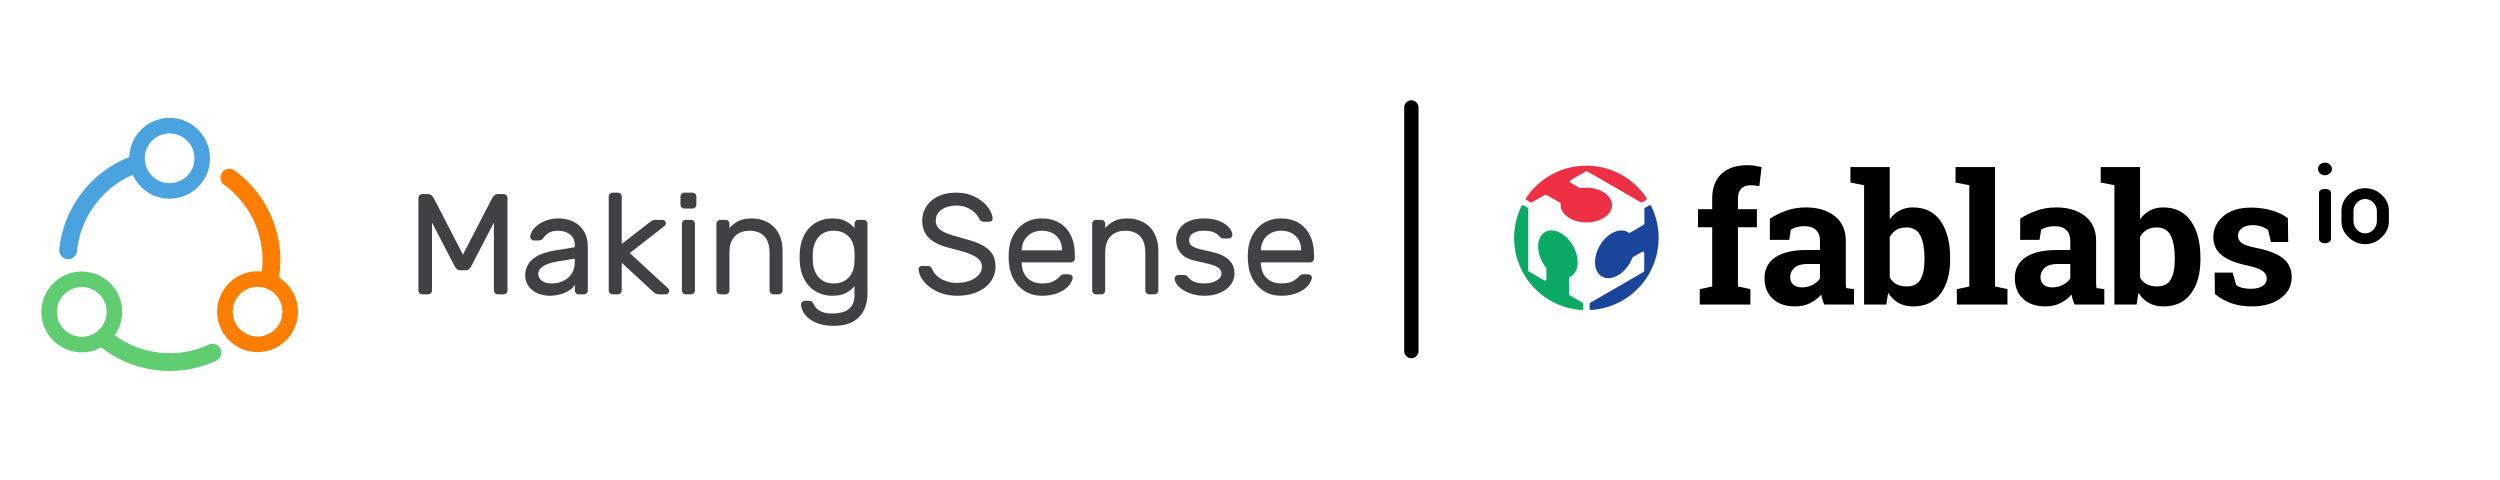 <?xml version="1.0" encoding="utf-8"?>
<!-- Generator: Adobe Illustrator 17.0.0, SVG Export Plug-In . SVG Version: 6.00 Build 0)  -->
<!DOCTYPE svg PUBLIC "-//W3C//DTD SVG 1.1//EN" "http://www.w3.org/Graphics/SVG/1.1/DTD/svg11.dtd">
<svg version="1.1" id="Layer_1" xmlns="http://www.w3.org/2000/svg" xmlns:xlink="http://www.w3.org/1999/xlink" x="0px" y="0px"
	 width="348.956px" height="67px" viewBox="0 0 348.956 67" enable-background="new 0 0 348.956 67" xml:space="preserve">
<line fill="none" stroke="#000000" stroke-width="2" stroke-linecap="round" stroke-miterlimit="10" x1="197" y1="15" x2="197" y2="49"/>
<g>
	<path fill="#4AA3DF" d="M23.673,16.454c-3.05,0-5.536,2.434-5.632,5.461c-5.39,2.11-9.209,7.142-9.763,12.91
		c-0.066,0.682,0.434,1.289,1.116,1.354c0.04,0.004,0.08,0.006,0.12,0.006c0.632,0,1.172-0.48,1.234-1.122
		c0.451-4.691,3.478-8.799,7.782-10.661c0.884,1.963,2.855,3.336,5.143,3.336c3.111,0,5.642-2.531,5.642-5.642
		S26.783,16.454,23.673,16.454z M23.673,25.566c-1.913,0-3.47-1.556-3.47-3.47s1.557-3.47,3.47-3.47s3.47,1.556,3.47,3.47
		S25.586,25.566,23.673,25.566z"/>
	<path fill="#61CD72" d="M30.794,48.7c-0.29-0.621-1.028-0.89-1.649-0.6c-4.272,1.991-9.347,1.467-13.135-1.297
		c1.244-1.758,1.427-4.152,0.265-6.125c-1.01-1.715-2.874-2.78-4.866-2.78c-1.002,0-1.99,0.27-2.858,0.781
		c-1.298,0.764-2.222,1.989-2.599,3.448c-0.378,1.459-0.165,2.977,0.6,4.276c1.01,1.715,2.874,2.78,4.866,2.78
		c0.943,0,1.872-0.242,2.701-0.696c2.764,2.169,6.159,3.295,9.578,3.295c2.212,0,4.434-0.47,6.497-1.432
		C30.814,50.06,31.083,49.321,30.794,48.7z M11.417,47.011c-1.226,0-2.374-0.655-2.995-1.71c-0.47-0.799-0.601-1.733-0.369-2.63
		c0.232-0.897,0.8-1.651,1.599-2.121c0.534-0.314,1.141-0.48,1.756-0.48c1.226,0,2.373,0.655,2.995,1.71
		c0.971,1.649,0.419,3.78-1.23,4.751C12.64,46.845,12.032,47.011,11.417,47.011z"/>
	<path fill="#FB7E00" d="M38.952,38.735c0.9-5.718-1.515-11.555-6.213-14.946c-0.556-0.402-1.331-0.276-1.733,0.28
		c-0.401,0.556-0.276,1.331,0.28,1.732c3.821,2.758,5.838,7.443,5.273,12.097c-0.2-0.022-0.401-0.036-0.603-0.036
		c-1.998,0-3.866,1.071-4.874,2.794c-0.761,1.301-0.97,2.82-0.588,4.278c0.382,1.458,1.308,2.68,2.609,3.441
		c0.864,0.505,1.848,0.773,2.844,0.773c1.998,0,3.866-1.07,4.874-2.794C42.362,43.722,41.516,40.347,38.952,38.735z M38.947,45.258
		c-0.62,1.06-1.769,1.719-2.999,1.719c-0.612,0-1.216-0.165-1.748-0.476c-0.8-0.468-1.37-1.219-1.605-2.116
		c-0.235-0.897-0.106-1.831,0.362-2.63c0.62-1.06,1.769-1.719,3-1.719c0.611,0,1.216,0.165,1.748,0.476
		C39.356,41.477,39.913,43.606,38.947,45.258z"/>
	<path fill="#414042" d="M64.619,35.545l4.038-7.816c0.08-0.16,0.19-0.307,0.33-0.44c0.14-0.133,0.323-0.2,0.55-0.2h0.76
		c0.146,0,0.273,0.054,0.38,0.16c0.106,0.107,0.159,0.233,0.159,0.38v12.913c0,0.147-0.053,0.273-0.159,0.38
		c-0.107,0.107-0.234,0.16-0.38,0.16h-0.82c-0.147,0-0.273-0.053-0.38-0.16s-0.16-0.233-0.16-0.38v-9.475l-3.118,6.017
		c-0.107,0.2-0.22,0.357-0.34,0.47c-0.12,0.113-0.28,0.17-0.479,0.17h-0.76c-0.2,0-0.36-0.057-0.48-0.17
		c-0.12-0.113-0.233-0.27-0.34-0.47l-3.118-6.017v9.475c0,0.147-0.053,0.273-0.16,0.38s-0.233,0.16-0.38,0.16h-0.819
		c-0.147,0-0.273-0.053-0.38-0.16c-0.107-0.107-0.16-0.233-0.16-0.38V27.629c0-0.147,0.053-0.273,0.16-0.38
		c0.107-0.106,0.233-0.16,0.38-0.16h0.759c0.227,0,0.41,0.067,0.55,0.2c0.14,0.133,0.25,0.28,0.33,0.44L64.619,35.545z"/>
	<path fill="#414042" d="M73.314,38.463c0-0.533,0.106-0.999,0.319-1.399c0.213-0.4,0.507-0.739,0.88-1.019
		c0.373-0.28,0.81-0.507,1.309-0.68c0.499-0.173,1.029-0.307,1.589-0.4l2.819-0.459v-0.26c0-0.68-0.224-1.189-0.67-1.529
		c-0.447-0.34-1.003-0.51-1.669-0.51c-0.587,0-1.029,0.107-1.329,0.32c-0.299,0.213-0.556,0.467-0.77,0.759
		c-0.08,0.107-0.167,0.18-0.26,0.22c-0.093,0.04-0.219,0.06-0.379,0.06h-0.6c-0.147,0-0.277-0.053-0.39-0.16
		c-0.113-0.107-0.164-0.233-0.15-0.38c0.027-0.293,0.143-0.593,0.35-0.899c0.206-0.307,0.486-0.58,0.839-0.82
		c0.353-0.24,0.76-0.436,1.219-0.59c0.46-0.153,0.949-0.23,1.469-0.23c0.6,0,1.156,0.087,1.669,0.26
		c0.513,0.173,0.953,0.427,1.319,0.759c0.367,0.333,0.653,0.746,0.86,1.239c0.206,0.493,0.31,1.06,0.31,1.7v6.096
		c0,0.147-0.053,0.273-0.16,0.38c-0.107,0.107-0.233,0.16-0.38,0.16H80.77c-0.147,0-0.273-0.053-0.38-0.16
		c-0.107-0.107-0.16-0.233-0.16-0.38v-0.819c-0.12,0.253-0.307,0.476-0.56,0.67c-0.253,0.193-0.543,0.357-0.87,0.49
		c-0.327,0.133-0.667,0.233-1.019,0.3c-0.353,0.067-0.683,0.1-0.989,0.1c-0.52,0-0.997-0.073-1.429-0.22
		c-0.433-0.147-0.8-0.343-1.099-0.59c-0.3-0.247-0.533-0.543-0.7-0.889C73.397,39.236,73.314,38.863,73.314,38.463z M76.992,39.563
		c0.479,0,0.919-0.073,1.319-0.22c0.4-0.147,0.743-0.35,1.029-0.61c0.287-0.26,0.506-0.57,0.66-0.93c0.153-0.36,0.23-0.76,0.23-1.2
		v-0.499l-2.359,0.379c-0.839,0.134-1.506,0.347-1.999,0.64c-0.493,0.293-0.739,0.673-0.739,1.14c0,0.147,0.033,0.293,0.1,0.439
		c0.066,0.147,0.173,0.287,0.319,0.42c0.147,0.133,0.337,0.24,0.57,0.32C76.355,39.523,76.644,39.563,76.992,39.563z"/>
	<path fill="#414042" d="M86.786,36.684v3.858c0,0.147-0.053,0.273-0.16,0.38c-0.107,0.107-0.233,0.16-0.379,0.16h-0.74
		c-0.147,0-0.273-0.053-0.38-0.16s-0.16-0.233-0.16-0.38V27.429c0-0.146,0.053-0.273,0.16-0.38c0.107-0.106,0.233-0.159,0.38-0.159
		h0.74c0.146,0,0.273,0.053,0.379,0.159c0.107,0.107,0.16,0.234,0.16,0.38v6.617l3.898-3.019c0.08-0.066,0.183-0.14,0.31-0.22
		c0.127-0.079,0.283-0.119,0.47-0.119h0.999c0.133,0,0.247,0.047,0.34,0.139c0.093,0.094,0.14,0.207,0.14,0.34
		c0,0.067-0.01,0.13-0.03,0.19c-0.02,0.06-0.083,0.13-0.19,0.21l-4.817,3.758l5.317,4.897c0.08,0.08,0.133,0.147,0.16,0.2
		c0.027,0.053,0.04,0.113,0.04,0.18c0,0.133-0.047,0.247-0.14,0.34c-0.093,0.093-0.207,0.14-0.34,0.14h-0.94
		c-0.199,0-0.37-0.04-0.51-0.12c-0.14-0.08-0.243-0.153-0.31-0.22L86.786,36.684z"/>
	<path fill="#414042" d="M97.2,28.569c0,0.147-0.053,0.273-0.16,0.379c-0.107,0.107-0.233,0.16-0.38,0.16h-1.139
		c-0.147,0-0.273-0.053-0.38-0.16c-0.107-0.106-0.16-0.233-0.16-0.379v-1.14c0-0.146,0.053-0.273,0.16-0.38
		c0.107-0.106,0.233-0.159,0.38-0.159h1.139c0.147,0,0.273,0.053,0.38,0.159c0.107,0.107,0.16,0.234,0.16,0.38V28.569z M97,40.542
		c0,0.147-0.053,0.273-0.16,0.38c-0.107,0.107-0.233,0.16-0.379,0.16h-0.74c-0.147,0-0.273-0.053-0.38-0.16
		c-0.107-0.107-0.16-0.233-0.16-0.38v-9.315c0-0.146,0.053-0.273,0.16-0.38c0.107-0.106,0.233-0.159,0.38-0.159h0.74
		c0.146,0,0.273,0.053,0.379,0.159c0.107,0.107,0.16,0.234,0.16,0.38V40.542z"/>
	<path fill="#414042" d="M109.233,40.542c0,0.147-0.053,0.273-0.16,0.38c-0.107,0.107-0.233,0.16-0.379,0.16h-0.74
		c-0.147,0-0.273-0.053-0.38-0.16c-0.107-0.107-0.16-0.233-0.16-0.38v-5.277c0-1.026-0.247-1.792-0.739-2.299
		c-0.493-0.506-1.18-0.759-2.059-0.759c-0.84,0-1.516,0.253-2.029,0.759c-0.513,0.507-0.77,1.273-0.77,2.299v5.277
		c0,0.147-0.053,0.273-0.16,0.38c-0.107,0.107-0.233,0.16-0.379,0.16h-0.74c-0.147,0-0.273-0.053-0.38-0.16
		c-0.107-0.107-0.16-0.233-0.16-0.38v-9.315c0-0.146,0.053-0.273,0.16-0.38c0.107-0.106,0.233-0.159,0.38-0.159h0.74
		c0.146,0,0.273,0.053,0.379,0.159c0.107,0.107,0.16,0.234,0.16,0.38v0.62c0.253-0.333,0.63-0.643,1.129-0.929
		c0.5-0.287,1.156-0.43,1.969-0.43c0.626,0,1.206,0.103,1.739,0.31c0.533,0.207,0.989,0.5,1.369,0.88
		c0.38,0.379,0.676,0.849,0.889,1.409c0.213,0.56,0.32,1.186,0.32,1.879V40.542z"/>
	<path fill="#414042" d="M111.632,35.225c0.04-0.733,0.18-1.392,0.42-1.979c0.24-0.586,0.56-1.082,0.96-1.489
		c0.4-0.406,0.87-0.719,1.409-0.939c0.54-0.22,1.123-0.33,1.749-0.33c0.826,0,1.486,0.143,1.979,0.43
		c0.493,0.287,0.866,0.596,1.119,0.929v-0.62c0-0.146,0.053-0.273,0.16-0.38c0.107-0.106,0.233-0.159,0.38-0.159h0.74
		c0.146,0,0.273,0.053,0.38,0.159c0.106,0.107,0.159,0.234,0.159,0.38v9.715c0,1.386-0.393,2.489-1.179,3.308
		c-0.786,0.819-1.966,1.229-3.538,1.229c-0.8,0-1.483-0.096-2.049-0.288c-0.567-0.192-1.033-0.434-1.4-0.725
		s-0.639-0.61-0.819-0.954c-0.18-0.345-0.277-0.676-0.29-0.994c-0.013-0.146,0.037-0.271,0.15-0.377
		c0.113-0.106,0.243-0.159,0.39-0.159h0.6c0.147,0,0.27,0.036,0.37,0.108c0.1,0.072,0.196,0.214,0.29,0.425
		c0.04,0.079,0.104,0.188,0.19,0.327c0.087,0.138,0.227,0.276,0.42,0.415c0.193,0.138,0.446,0.257,0.759,0.356
		c0.313,0.099,0.71,0.148,1.189,0.148c0.44,0,0.849-0.044,1.229-0.13c0.38-0.087,0.71-0.23,0.989-0.43
		c0.28-0.2,0.496-0.467,0.65-0.8c0.153-0.333,0.23-0.739,0.23-1.219v-1.259c-0.267,0.359-0.647,0.676-1.139,0.949
		c-0.493,0.273-1.146,0.41-1.959,0.41c-0.627,0-1.209-0.11-1.749-0.33c-0.539-0.22-1.009-0.533-1.409-0.94
		c-0.4-0.407-0.72-0.903-0.96-1.489c-0.24-0.586-0.38-1.246-0.42-1.979c-0.013-0.199-0.02-0.419-0.02-0.659
		C111.612,35.645,111.618,35.425,111.632,35.225z M119.267,35.165c-0.04-0.946-0.323-1.675-0.849-2.189
		c-0.527-0.513-1.209-0.77-2.049-0.77c-0.88,0-1.572,0.28-2.079,0.839c-0.507,0.56-0.786,1.32-0.84,2.279
		c-0.013,0.373-0.013,0.746,0,1.119c0.053,0.96,0.333,1.72,0.84,2.279c0.507,0.56,1.199,0.84,2.079,0.84
		c0.839,0,1.522-0.26,2.049-0.78c0.527-0.519,0.81-1.246,0.849-2.179c0.013-0.2,0.02-0.439,0.02-0.719
		C119.287,35.605,119.281,35.365,119.267,35.165z"/>
	<path fill="#414042" d="M133.479,26.89c0.813,0,1.529,0.127,2.149,0.379c0.62,0.253,1.146,0.564,1.579,0.929
		c0.433,0.367,0.763,0.76,0.989,1.18c0.227,0.42,0.347,0.796,0.36,1.129c0.013,0.12-0.027,0.223-0.12,0.31
		c-0.093,0.087-0.2,0.13-0.32,0.13h-0.819c-0.147,0-0.264-0.026-0.35-0.08c-0.087-0.053-0.176-0.173-0.27-0.359
		c-0.067-0.133-0.177-0.303-0.33-0.51c-0.153-0.206-0.36-0.406-0.62-0.599c-0.26-0.193-0.576-0.36-0.949-0.5
		c-0.373-0.14-0.806-0.21-1.299-0.21c-0.373,0-0.73,0.043-1.069,0.13c-0.34,0.087-0.643,0.217-0.91,0.39
		c-0.267,0.173-0.48,0.39-0.64,0.65c-0.16,0.26-0.24,0.564-0.24,0.91c0,0.347,0.077,0.639,0.23,0.879
		c0.153,0.24,0.399,0.457,0.739,0.65c0.34,0.193,0.77,0.37,1.289,0.53c0.52,0.16,1.152,0.34,1.899,0.54
		c0.76,0.2,1.403,0.42,1.929,0.66c0.526,0.24,0.956,0.51,1.289,0.81c0.333,0.3,0.576,0.647,0.73,1.039
		c0.153,0.393,0.23,0.837,0.23,1.329c0,0.6-0.13,1.149-0.39,1.649c-0.26,0.499-0.624,0.93-1.089,1.289
		c-0.467,0.359-1.029,0.639-1.689,0.839c-0.66,0.2-1.396,0.3-2.209,0.3c-0.773,0-1.486-0.113-2.139-0.34
		c-0.653-0.227-1.213-0.52-1.679-0.879c-0.467-0.36-0.837-0.76-1.109-1.2c-0.273-0.44-0.417-0.872-0.43-1.299
		c0-0.12,0.043-0.223,0.13-0.31c0.087-0.087,0.19-0.13,0.31-0.13h0.82c0.133,0,0.25,0.027,0.35,0.08c0.1,0.053,0.19,0.173,0.27,0.36
		c0.08,0.187,0.203,0.39,0.37,0.61c0.167,0.22,0.39,0.427,0.67,0.62c0.28,0.193,0.62,0.356,1.019,0.49c0.4,0.133,0.873,0.2,1.42,0.2
		c0.466,0,0.91-0.053,1.329-0.16c0.419-0.107,0.79-0.26,1.109-0.46c0.32-0.2,0.573-0.44,0.76-0.719c0.187-0.28,0.28-0.593,0.28-0.94
		s-0.107-0.643-0.32-0.889c-0.213-0.247-0.52-0.47-0.919-0.67c-0.4-0.2-0.889-0.383-1.469-0.55c-0.58-0.167-1.236-0.343-1.969-0.53
		c-0.667-0.173-1.232-0.382-1.699-0.63c-0.467-0.246-0.846-0.53-1.139-0.849c-0.293-0.32-0.504-0.673-0.63-1.059
		c-0.127-0.387-0.19-0.806-0.19-1.259c0-0.493,0.1-0.973,0.3-1.44c0.2-0.466,0.496-0.879,0.889-1.239
		c0.393-0.36,0.886-0.65,1.479-0.87C131.983,27,132.68,26.89,133.479,26.89z"/>
	<path fill="#414042" d="M140.835,34.885c0.053-0.613,0.2-1.186,0.44-1.719c0.24-0.533,0.553-0.999,0.94-1.399
		c0.386-0.4,0.85-0.713,1.389-0.94c0.54-0.226,1.143-0.339,1.809-0.339c0.72,0,1.362,0.116,1.929,0.35
		c0.567,0.233,1.049,0.57,1.449,1.009c0.4,0.44,0.706,0.973,0.92,1.599c0.213,0.626,0.32,1.326,0.32,2.099v0.54
		c0,0.147-0.054,0.273-0.16,0.379c-0.107,0.107-0.233,0.16-0.38,0.16h-6.876v0.12c0.026,0.906,0.303,1.603,0.829,2.089
		c0.526,0.487,1.182,0.73,1.969,0.73c0.733,0,1.282-0.103,1.649-0.31c0.366-0.206,0.662-0.436,0.889-0.69
		c0.106-0.106,0.2-0.18,0.28-0.22c0.079-0.04,0.199-0.06,0.359-0.06h0.6c0.147,0,0.28,0.054,0.4,0.16
		c0.12,0.107,0.167,0.233,0.14,0.38c-0.04,0.24-0.153,0.504-0.34,0.789c-0.187,0.287-0.457,0.553-0.81,0.8
		c-0.353,0.247-0.793,0.453-1.319,0.62c-0.527,0.166-1.143,0.25-1.849,0.25c-0.667,0-1.266-0.117-1.799-0.35
		c-0.533-0.233-0.996-0.553-1.389-0.96c-0.393-0.407-0.71-0.886-0.949-1.439c-0.24-0.553-0.387-1.156-0.44-1.809
		C140.768,36.111,140.768,35.498,140.835,34.885z M142.614,34.945h5.617v-0.06c0-0.813-0.257-1.462-0.77-1.949
		c-0.513-0.487-1.196-0.73-2.049-0.73c-0.387,0-0.746,0.063-1.079,0.19c-0.333,0.127-0.627,0.307-0.88,0.54
		c-0.253,0.233-0.453,0.516-0.6,0.849c-0.147,0.333-0.227,0.7-0.239,1.099V34.945z"/>
	<path fill="#414042" d="M161.683,40.542c0,0.147-0.053,0.273-0.16,0.38c-0.107,0.107-0.233,0.16-0.379,0.16h-0.74
		c-0.147,0-0.273-0.053-0.38-0.16c-0.107-0.107-0.16-0.233-0.16-0.38v-5.277c0-1.026-0.247-1.792-0.739-2.299
		c-0.493-0.506-1.18-0.759-2.059-0.759c-0.84,0-1.516,0.253-2.029,0.759c-0.513,0.507-0.77,1.273-0.77,2.299v5.277
		c0,0.147-0.053,0.273-0.16,0.38c-0.107,0.107-0.233,0.16-0.379,0.16h-0.74c-0.147,0-0.273-0.053-0.38-0.16s-0.16-0.233-0.16-0.38
		v-9.315c0-0.146,0.053-0.273,0.16-0.38c0.107-0.106,0.233-0.159,0.38-0.159h0.74c0.146,0,0.273,0.053,0.379,0.159
		c0.107,0.107,0.16,0.234,0.16,0.38v0.62c0.253-0.333,0.63-0.643,1.129-0.929c0.5-0.287,1.156-0.43,1.969-0.43
		c0.626,0,1.206,0.103,1.739,0.31c0.533,0.207,0.989,0.5,1.369,0.88c0.38,0.379,0.676,0.849,0.889,1.409
		c0.213,0.56,0.32,1.186,0.32,1.879V40.542z"/>
	<path fill="#414042" d="M170.499,38.204c0-0.253-0.07-0.463-0.21-0.63c-0.14-0.166-0.35-0.31-0.63-0.43
		c-0.279-0.12-0.636-0.233-1.069-0.34c-0.433-0.106-0.937-0.22-1.509-0.34c-1.08-0.226-1.836-0.602-2.269-1.129
		c-0.433-0.527-0.65-1.143-0.65-1.849c0-0.4,0.08-0.78,0.24-1.139c0.16-0.36,0.4-0.68,0.72-0.96c0.32-0.28,0.723-0.5,1.209-0.659
		c0.486-0.16,1.056-0.24,1.709-0.24c0.653,0,1.223,0.073,1.709,0.22c0.487,0.147,0.896,0.333,1.229,0.559
		c0.333,0.227,0.586,0.47,0.759,0.73c0.173,0.26,0.267,0.51,0.28,0.75c0.013,0.147-0.037,0.273-0.15,0.38
		c-0.113,0.107-0.244,0.16-0.39,0.16h-0.66c-0.08,0-0.177-0.016-0.29-0.05c-0.114-0.033-0.217-0.11-0.31-0.23
		c-0.173-0.226-0.43-0.416-0.77-0.57c-0.34-0.153-0.81-0.23-1.409-0.23c-0.613,0-1.109,0.113-1.489,0.34
		c-0.38,0.227-0.57,0.539-0.57,0.939c0,0.253,0.053,0.457,0.16,0.61c0.107,0.153,0.28,0.287,0.52,0.4
		c0.24,0.113,0.556,0.217,0.949,0.31c0.393,0.093,0.883,0.207,1.469,0.34c0.613,0.133,1.126,0.304,1.539,0.51
		c0.413,0.207,0.746,0.44,0.999,0.7c0.253,0.26,0.433,0.547,0.54,0.86s0.16,0.643,0.16,0.989c0,0.399-0.097,0.786-0.29,1.159
		c-0.193,0.373-0.47,0.7-0.829,0.979c-0.36,0.28-0.797,0.507-1.309,0.68c-0.513,0.173-1.096,0.26-1.749,0.26s-1.232-0.08-1.739-0.24
		c-0.507-0.16-0.939-0.356-1.299-0.59c-0.36-0.233-0.637-0.487-0.829-0.76c-0.193-0.273-0.297-0.53-0.31-0.77
		c-0.014-0.147,0.033-0.273,0.139-0.38c0.107-0.106,0.24-0.16,0.4-0.16h0.72c0.08,0,0.173,0.01,0.28,0.03
		c0.106,0.02,0.206,0.097,0.3,0.23c0.213,0.293,0.506,0.52,0.879,0.68c0.373,0.16,0.86,0.24,1.459,0.24
		c0.293,0,0.583-0.033,0.87-0.1c0.287-0.067,0.54-0.16,0.76-0.28c0.22-0.12,0.396-0.263,0.53-0.43
		C170.432,38.587,170.499,38.403,170.499,38.204z"/>
	<path fill="#414042" d="M174.216,34.885c0.053-0.613,0.2-1.186,0.44-1.719c0.24-0.533,0.553-0.999,0.94-1.399
		c0.386-0.4,0.849-0.713,1.389-0.94c0.54-0.226,1.143-0.339,1.809-0.339c0.72,0,1.362,0.116,1.929,0.35
		c0.567,0.233,1.049,0.57,1.449,1.009c0.4,0.44,0.707,0.973,0.92,1.599c0.213,0.626,0.32,1.326,0.32,2.099v0.54
		c0,0.147-0.054,0.273-0.16,0.379c-0.107,0.107-0.233,0.16-0.38,0.16h-6.876v0.12c0.026,0.906,0.303,1.603,0.83,2.089
		c0.526,0.487,1.182,0.73,1.969,0.73c0.733,0,1.282-0.103,1.649-0.31c0.366-0.206,0.662-0.436,0.89-0.69
		c0.106-0.106,0.2-0.18,0.28-0.22c0.079-0.04,0.199-0.06,0.359-0.06h0.6c0.147,0,0.28,0.054,0.4,0.16
		c0.12,0.107,0.167,0.233,0.14,0.38c-0.04,0.24-0.153,0.504-0.34,0.789c-0.187,0.287-0.457,0.553-0.81,0.8
		c-0.353,0.247-0.793,0.453-1.319,0.62c-0.527,0.166-1.143,0.25-1.849,0.25c-0.667,0-1.266-0.117-1.799-0.35
		c-0.533-0.233-0.996-0.553-1.389-0.96s-0.71-0.886-0.949-1.439c-0.24-0.553-0.387-1.156-0.44-1.809
		C174.149,36.111,174.149,35.498,174.216,34.885z M175.996,34.945h5.617v-0.06c0-0.813-0.257-1.462-0.77-1.949
		c-0.513-0.487-1.196-0.73-2.049-0.73c-0.387,0-0.746,0.063-1.079,0.19c-0.333,0.127-0.626,0.307-0.88,0.54
		c-0.253,0.233-0.453,0.516-0.6,0.849c-0.147,0.333-0.227,0.7-0.239,1.099V34.945z"/>
</g>
<g>
	<path fill="#0AAA64" d="M220.976,43.28v-0.864c0-0.07-0.037-0.134-0.098-0.17l-1.774-1.034c-0.06-0.035-0.097-0.1-0.097-0.17
		v-2.316c0.074-0.03,0.149-0.063,0.22-0.104c1.166-0.661,1.314-2.597,0.332-4.319c-0.979-1.724-2.719-2.585-3.883-1.921
		c-1.165,0.66-1.314,2.595-0.331,4.319c0.14,0.247,0.296,0.476,0.462,0.684c0.027,0.034,0.042,0.075,0.042,0.119v1.472
		c0,0.151-0.164,0.246-0.295,0.17l-2.142-1.246c-0.06-0.035-0.098-0.1-0.098-0.17V29.15c0-0.07-0.037-0.135-0.098-0.17l-0.557-0.322
		c-0.098-0.057-0.227-0.02-0.277,0.082c-0.667,1.348-1.04,2.859-1.04,4.464C211.341,38.625,215.612,43.046,220.976,43.28"/>
	<path fill="#EE3045" d="M215.648,27.195c0.061-0.035,0.135-0.035,0.196,0l2.004,1.158c-0.012,0.08-0.017,0.162-0.017,0.245
		c-0.008,1.34,1.591,2.435,3.574,2.449c1.983,0.011,3.598-1.065,3.606-2.405c0.008-1.339-1.594-2.434-3.576-2.448
		c-0.282-0.002-0.558,0.019-0.822,0.06c-0.043,0.007-0.087-0.001-0.125-0.023l-1.274-0.737c-0.131-0.076-0.131-0.265,0.001-0.34
		l2.15-1.233c0.061-0.035,0.135-0.035,0.196,0l7.474,4.317c0.061,0.035,0.136,0.035,0.196,0l0.538-0.31
		c0.098-0.057,0.13-0.185,0.068-0.28c-0.836-1.269-1.966-2.36-3.371-3.17c-4.647-2.684-10.536-1.253-13.453,3.164
		c-0.062,0.094-0.031,0.224,0.067,0.28l0.55,0.317c0.061,0.035,0.135,0.035,0.196,0L215.648,27.195z"/>
	<path fill="#1B459B" d="M229.526,31.211c0,0.07-0.038,0.134-0.098,0.169l-2.005,1.158c-0.063-0.052-0.129-0.098-0.201-0.14
		c-1.156-0.676-2.907,0.161-3.908,1.873c-1.001,1.711-0.878,3.647,0.278,4.324c1.156,0.677,2.905-0.161,3.907-1.874
		c0.143-0.242,0.264-0.491,0.36-0.739c0.016-0.041,0.044-0.075,0.082-0.097l1.277-0.735c0.131-0.076,0.295,0.02,0.294,0.171
		l-0.009,2.477c0,0.07-0.038,0.134-0.098,0.169l-7.425,4.288c-0.061,0.035-0.098,0.1-0.098,0.17v0.645
		c0,0.114,0.096,0.206,0.21,0.199c1.499-0.097,2.992-0.529,4.38-1.329c4.635-2.678,6.343-8.467,4.002-13.197
		c-0.05-0.102-0.178-0.139-0.277-0.083l-0.564,0.325c-0.061,0.035-0.098,0.099-0.098,0.169L229.526,31.211z"/>
</g>
<g>
	<path d="M323.546,23.583c0-0.245,0.096-0.453,0.288-0.624c0.192-0.17,0.421-0.256,0.688-0.256s0.496,0.085,0.688,0.256
		c0.192,0.171,0.288,0.379,0.288,0.624c0,0.235-0.096,0.44-0.288,0.616c-0.192,0.176-0.421,0.264-0.688,0.264
		s-0.496-0.088-0.688-0.264C323.643,24.023,323.546,23.818,323.546,23.583z M323.69,33.391v-6.48c0-0.16,0.077-0.291,0.232-0.392
		c0.155-0.101,0.354-0.152,0.6-0.152c0.245,0,0.448,0.051,0.608,0.152c0.16,0.102,0.24,0.232,0.24,0.392v6.48
		c0,0.139-0.083,0.267-0.248,0.384c-0.166,0.117-0.366,0.176-0.6,0.176c-0.235,0-0.432-0.059-0.592-0.176
		C323.771,33.658,323.69,33.53,323.69,33.391z"/>
	<path d="M326.827,30.895v-1.472c0-0.843,0.325-1.579,0.976-2.208c0.651-0.629,1.43-0.944,2.336-0.944
		c0.885,0,1.658,0.312,2.32,0.936c0.661,0.624,0.992,1.363,0.992,2.216v1.472c0,0.832-0.333,1.571-1,2.216
		c-0.667,0.646-1.438,0.968-2.312,0.968c-0.886,0-1.659-0.32-2.32-0.96C327.157,32.479,326.827,31.738,326.827,30.895z
		 M328.506,30.891c0,0.434,0.16,0.824,0.48,1.168c0.32,0.345,0.704,0.517,1.152,0.517c0.437,0,0.818-0.172,1.144-0.517
		c0.325-0.344,0.488-0.734,0.488-1.168v-1.462c0-0.424-0.163-0.805-0.488-1.145c-0.326-0.339-0.707-0.508-1.144-0.508
		c-0.448,0-0.832,0.169-1.152,0.508c-0.32,0.339-0.48,0.721-0.48,1.145V30.891z"/>
</g>
<g>
	<path d="M237.258,40.358l1.735-0.369v-8.269h-1.981v-2.522h1.981v-1.477c0-1.493,0.431-2.644,1.292-3.452s2.071-1.212,3.63-1.212
		c0.303,0,0.613,0.022,0.929,0.067c0.315,0.045,0.662,0.109,1.04,0.191l-0.308,2.67c-0.197-0.033-0.388-0.062-0.572-0.086
		s-0.4-0.037-0.646-0.037c-0.583,0-1.023,0.16-1.323,0.48s-0.449,0.779-0.449,1.378v1.477h2.646v2.522h-2.646v8.269l1.735,0.369
		v2.153h-7.063V40.358z"/>
	<path d="M254.638,42.512c-0.098-0.222-0.185-0.449-0.258-0.683c-0.074-0.233-0.131-0.469-0.172-0.708
		c-0.426,0.492-0.945,0.89-1.556,1.194c-0.611,0.303-1.311,0.455-2.098,0.455c-1.304,0-2.34-0.354-3.107-1.064
		c-0.767-0.709-1.15-1.675-1.15-2.897c0-1.247,0.5-2.211,1.501-2.892s2.469-1.021,4.405-1.021h1.833v-1.304
		c0-0.64-0.185-1.136-0.554-1.489s-0.915-0.529-1.637-0.529c-0.41,0-0.775,0.047-1.095,0.142s-0.578,0.207-0.775,0.338l-0.234,1.427
		h-2.707l0.012-2.953c0.656-0.443,1.409-0.816,2.258-1.12c0.849-0.303,1.774-0.455,2.775-0.455c1.649,0,2.988,0.404,4.018,1.212
		c1.029,0.808,1.544,1.958,1.544,3.451v5.5c0,0.205,0.002,0.398,0.006,0.578c0.004,0.181,0.019,0.353,0.043,0.517l1.095,0.147v2.153
		H254.638z M251.525,40.112c0.542,0,1.034-0.117,1.477-0.351s0.788-0.527,1.034-0.88v-2.03h-1.833c-0.763,0-1.341,0.178-1.735,0.535
		c-0.394,0.357-0.591,0.786-0.591,1.286c0,0.451,0.146,0.804,0.437,1.058C250.604,39.985,251.008,40.112,251.525,40.112z"/>
	<path d="M272.203,36.224c0,1.985-0.443,3.572-1.329,4.762c-0.886,1.189-2.166,1.784-3.839,1.784c-0.779,0-1.456-0.162-2.03-0.486
		c-0.574-0.324-1.058-0.794-1.452-1.409l-0.258,1.637h-3.101V25.851l-1.907-0.369v-2.166h5.488v7.297
		c0.385-0.533,0.847-0.943,1.384-1.23c0.537-0.287,1.154-0.431,1.852-0.431c1.69,0,2.978,0.638,3.864,1.913
		c0.886,1.276,1.329,2.976,1.329,5.101V36.224z M268.623,35.966c0-1.296-0.191-2.324-0.572-3.083s-1.032-1.138-1.95-1.138
		c-0.558,0-1.03,0.117-1.415,0.351c-0.386,0.234-0.689,0.568-0.911,1.003v5.623c0.221,0.411,0.527,0.722,0.917,0.936
		s0.868,0.32,1.434,0.32c0.927,0,1.575-0.326,1.944-0.979c0.369-0.652,0.554-1.577,0.554-2.774V35.966z"/>
	<path d="M272.959,25.482v-2.166h5.513v16.673l1.735,0.369v2.153h-7.063v-2.153l1.735-0.369V25.851L272.959,25.482z"/>
	<path d="M289.576,42.512c-0.098-0.222-0.185-0.449-0.258-0.683c-0.074-0.233-0.131-0.469-0.172-0.708
		c-0.426,0.492-0.945,0.89-1.556,1.194c-0.611,0.303-1.311,0.455-2.098,0.455c-1.304,0-2.34-0.354-3.107-1.064
		c-0.767-0.709-1.15-1.675-1.15-2.897c0-1.247,0.5-2.211,1.501-2.892s2.469-1.021,4.405-1.021h1.833v-1.304
		c0-0.64-0.185-1.136-0.554-1.489s-0.915-0.529-1.637-0.529c-0.41,0-0.775,0.047-1.095,0.142s-0.578,0.207-0.775,0.338l-0.234,1.427
		h-2.707l0.012-2.953c0.656-0.443,1.409-0.816,2.258-1.12c0.849-0.303,1.774-0.455,2.775-0.455c1.649,0,2.988,0.404,4.018,1.212
		c1.029,0.808,1.544,1.958,1.544,3.451v5.5c0,0.205,0.002,0.398,0.006,0.578c0.004,0.181,0.019,0.353,0.043,0.517l1.095,0.147v2.153
		H289.576z M286.463,40.112c0.542,0,1.034-0.117,1.477-0.351s0.788-0.527,1.034-0.88v-2.03h-1.833c-0.763,0-1.341,0.178-1.735,0.535
		c-0.394,0.357-0.591,0.786-0.591,1.286c0,0.451,0.146,0.804,0.437,1.058C285.542,39.985,285.946,40.112,286.463,40.112z"/>
	<path d="M307.141,36.224c0,1.985-0.443,3.572-1.329,4.762c-0.886,1.189-2.166,1.784-3.839,1.784c-0.779,0-1.456-0.162-2.03-0.486
		c-0.574-0.324-1.058-0.794-1.452-1.409l-0.258,1.637h-3.101V25.851l-1.907-0.369v-2.166h5.488v7.297
		c0.385-0.533,0.847-0.943,1.384-1.23c0.537-0.287,1.154-0.431,1.852-0.431c1.69,0,2.978,0.638,3.864,1.913
		c0.886,1.276,1.329,2.976,1.329,5.101V36.224z M303.56,35.966c0-1.296-0.191-2.324-0.572-3.083s-1.032-1.138-1.95-1.138
		c-0.558,0-1.03,0.117-1.415,0.351c-0.386,0.234-0.689,0.568-0.911,1.003v5.623c0.221,0.411,0.527,0.722,0.917,0.936
		s0.868,0.32,1.434,0.32c0.927,0,1.575-0.326,1.944-0.979c0.369-0.652,0.554-1.577,0.554-2.774V35.966z"/>
	<path d="M319.39,33.775h-2.412l-0.381-1.661c-0.246-0.197-0.556-0.361-0.929-0.492s-0.786-0.197-1.236-0.197
		c-0.632,0-1.132,0.142-1.501,0.424c-0.369,0.283-0.554,0.638-0.554,1.064c0,0.402,0.176,0.736,0.529,1.003
		c0.353,0.267,1.058,0.502,2.116,0.708c1.649,0.328,2.871,0.81,3.667,1.446c0.795,0.636,1.193,1.511,1.193,2.627
		c0,1.198-0.515,2.176-1.544,2.935c-1.03,0.759-2.385,1.138-4.067,1.138c-1.025,0-1.967-0.15-2.824-0.449
		c-0.857-0.299-1.618-0.728-2.283-1.286l-0.037-2.99h2.51l0.492,1.735c0.213,0.18,0.504,0.313,0.874,0.4
		c0.369,0.086,0.755,0.129,1.157,0.129c0.73,0,1.286-0.131,1.667-0.394s0.572-0.619,0.572-1.071c0-0.394-0.193-0.734-0.579-1.021
		s-1.095-0.542-2.128-0.763c-1.567-0.32-2.75-0.793-3.55-1.421s-1.2-1.483-1.2-2.565c0-1.116,0.459-2.078,1.378-2.886
		c0.918-0.808,2.227-1.212,3.925-1.212c1.033,0,2.012,0.14,2.935,0.418s1.646,0.636,2.172,1.07L319.39,33.775z"/>
</g>
</svg>
